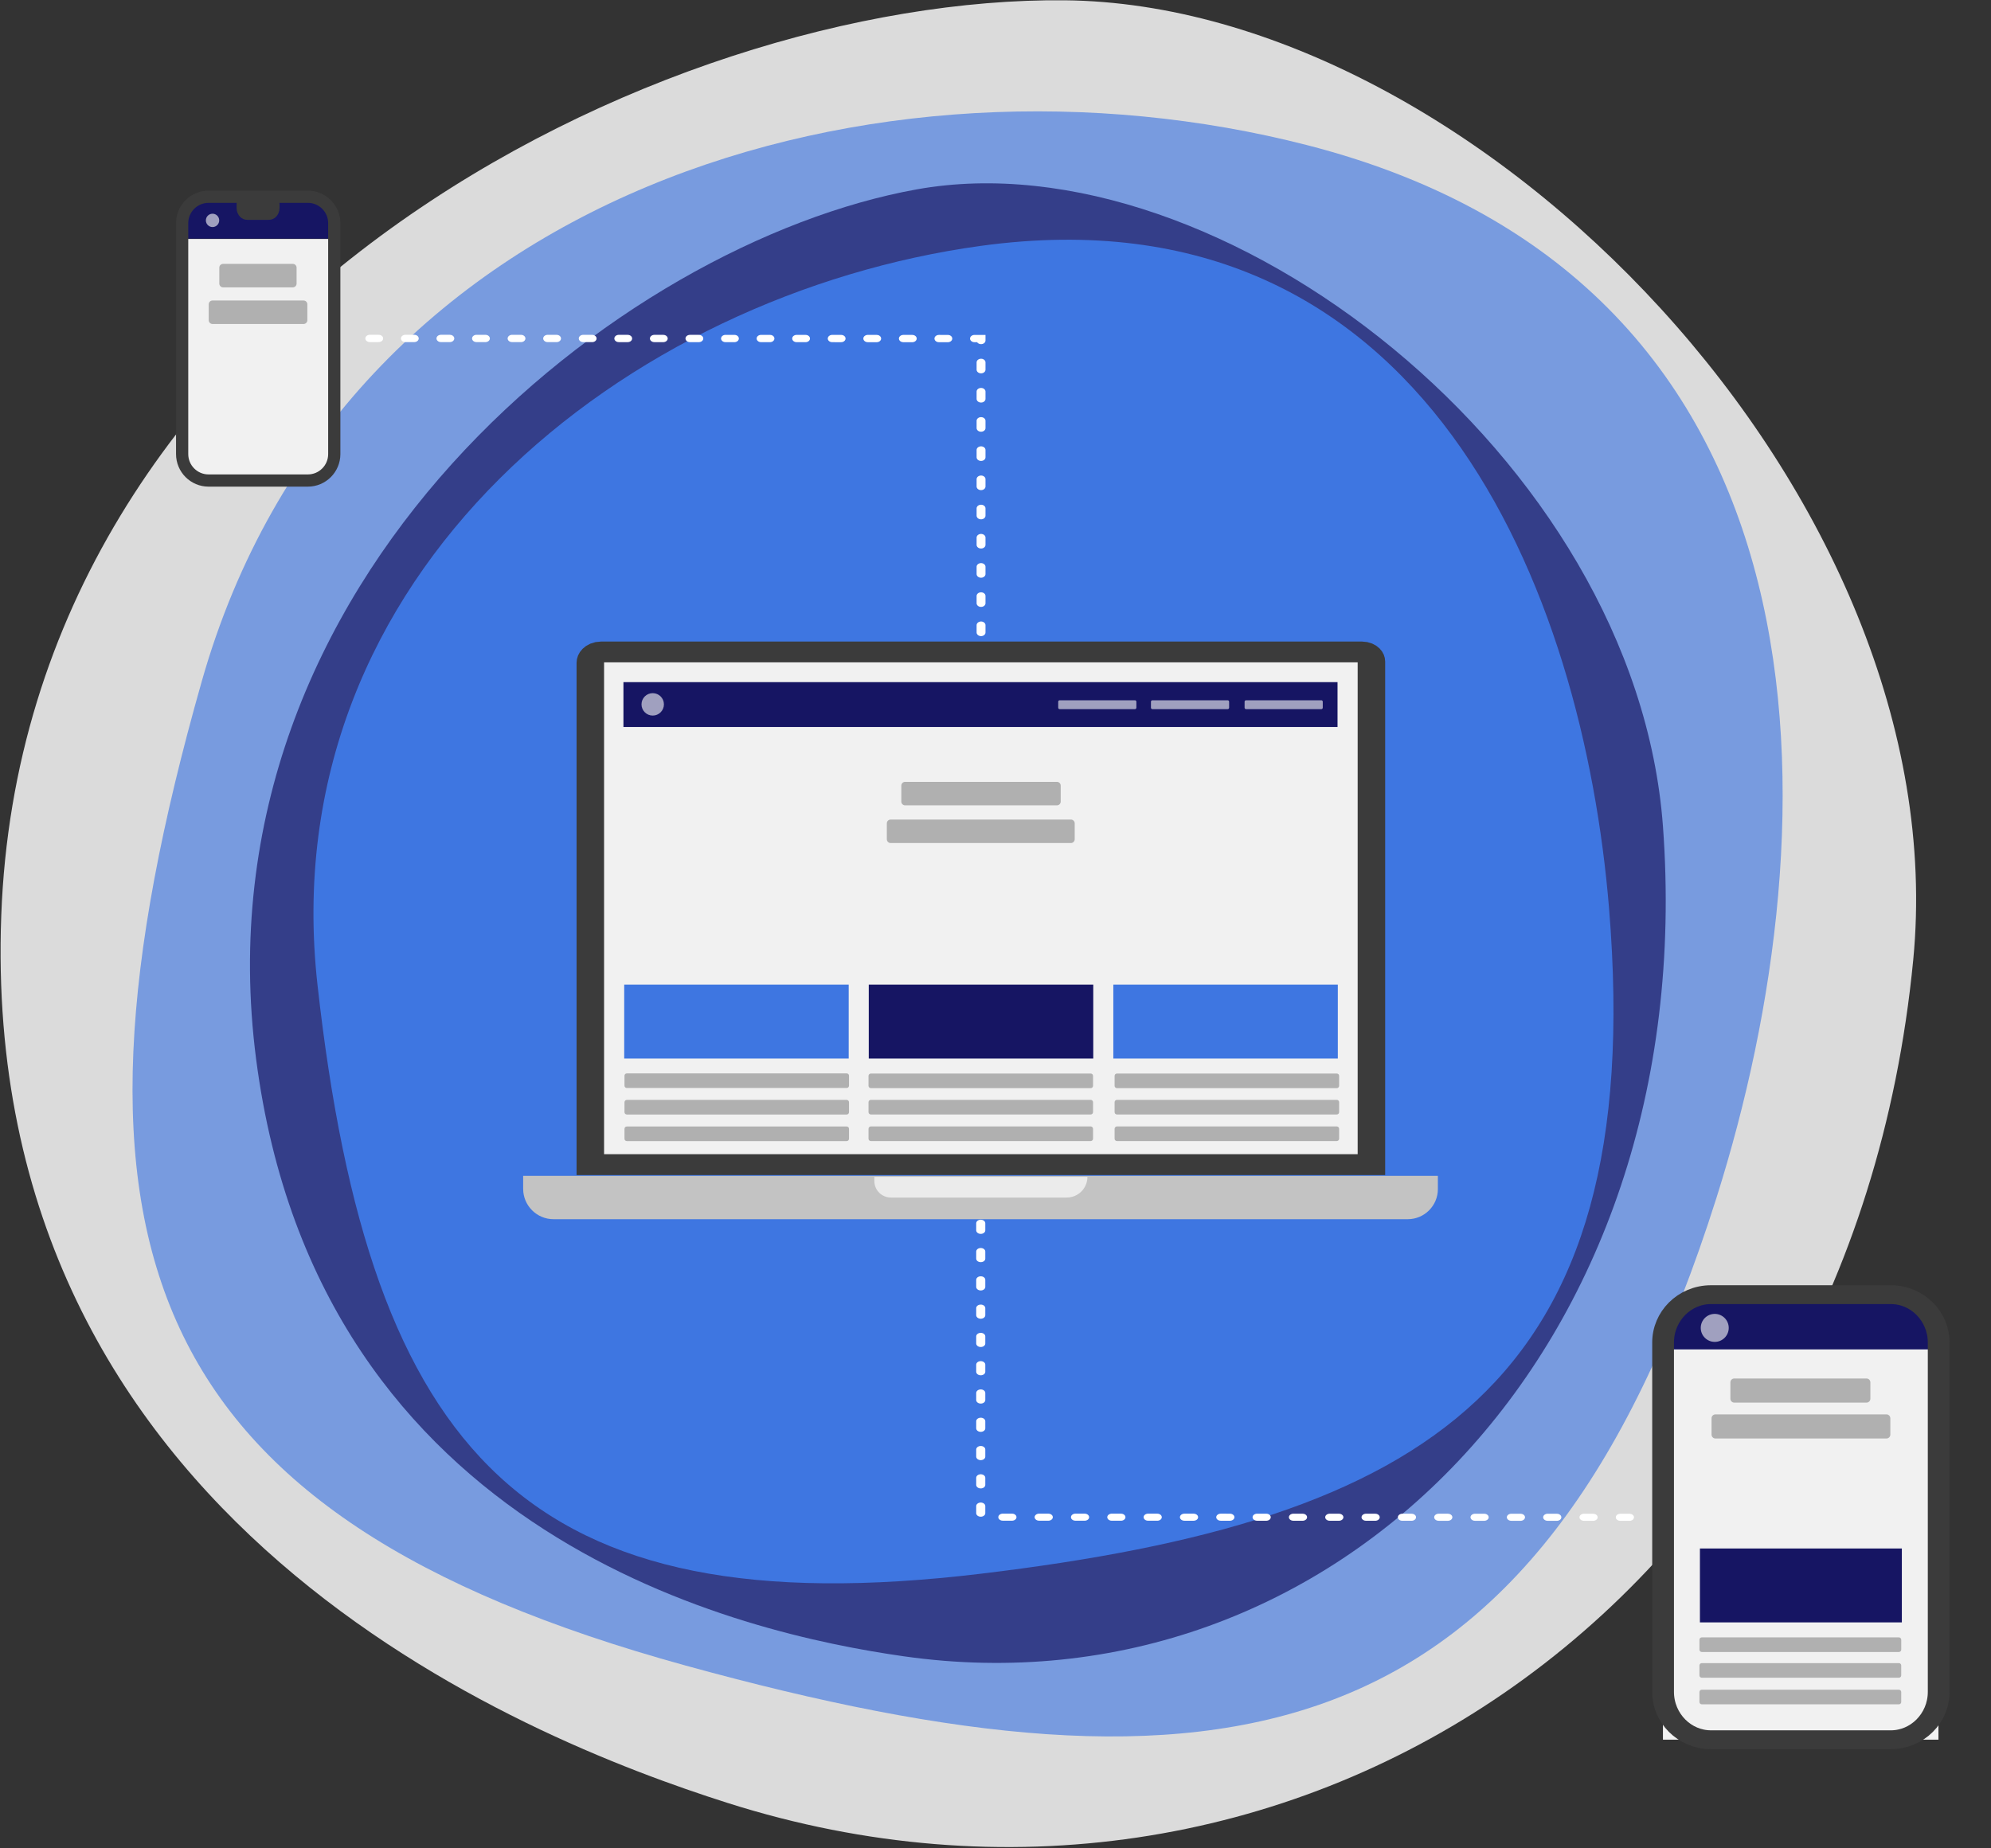 <?xml version="1.0" encoding="UTF-8" standalone="no"?>
<!DOCTYPE svg PUBLIC "-//W3C//DTD SVG 1.1//EN" "http://www.w3.org/Graphics/SVG/1.1/DTD/svg11.dtd">
<svg width="100%" height="100%" viewBox="0 0 979 909" version="1.1" xmlns="http://www.w3.org/2000/svg" xmlns:xlink="http://www.w3.org/1999/xlink" xml:space="preserve" xmlns:serif="http://www.serif.com/" style="fill-rule:evenodd;clip-rule:evenodd;stroke-linecap:square;stroke-miterlimit:1.5;">
    <rect x="0" y="0" width="979" height="909" fill="#333333" stroke="none"/>
    <g transform="matrix(1,0,0,1,-57.688,-79.823)">
        <g transform="matrix(1.323,0.235,-0.218,1.231,-53.675,-252.436)">
            <path d="M508.451,172.964C657.708,146.125 862.052,304.561 875.394,486.36C894.325,744.336 712.634,924.454 502.022,894.431C424.618,883.397 214.232,837.11 183.614,600.64C152.996,364.17 362.78,199.157 508.451,172.964Z" style="fill:rgb(219,219,219);"/>
        </g>
        <g transform="matrix(1.145,0.468,-0.468,1.145,176.191,-331.332)">
            <path d="M540,200.744C758.926,170.708 836.152,371.153 848.886,526.659C868.158,762.018 758.666,827.621 540,853.827C317.207,880.528 239.647,795.691 213.811,564.276C191.106,360.915 366.772,224.51 540,200.744Z" style="fill:rgb(62,118,225);fill-opacity:0.63;"/>
        </g>
        <path d="M508.451,172.964C657.708,146.125 862.052,304.561 875.394,486.36C894.325,744.336 712.634,924.454 502.022,894.431C424.618,883.397 214.232,837.11 183.614,600.64C152.996,364.17 362.78,199.157 508.451,172.964Z" style="fill:rgb(22,21,99);fill-opacity:0.69;"/>
        <path d="M540,200.744C758.926,170.708 836.152,371.153 848.886,526.659C868.158,762.018 758.666,827.621 540,853.827C317.207,880.528 239.647,795.691 213.811,564.276C191.106,360.915 366.772,224.51 540,200.744Z" style="fill:rgb(62,118,225);"/>
        <g transform="matrix(1.064,0,0,0.806,28.291,218.876)">
            <path d="M661.411,231.153C661.411,227.922 659.423,225.299 656.974,225.299L305.49,225.299C302.7,225.299 300.435,228.288 300.435,231.969L300.435,538.138L661.411,538.138L661.411,231.153Z" style="fill:rgb(241,241,241);stroke:rgb(59,59,59);stroke-width:12.71px;"/>
        </g>
        <g transform="matrix(0.935,0,0,0.587,302.105,105.616)">
            <rect x="66.859" y="781.051" width="118.061" height="61.925" style="fill:rgb(62,118,225);"/>
        </g>
        <g transform="matrix(1.059,0,0,1,59.615,138.528)">
            <path d="M665.814,519.616L665.814,526.115C665.814,534.294 659.545,540.935 651.824,540.935L255.209,540.935C247.417,540.935 241.09,534.233 241.09,525.977L241.09,519.616L665.814,519.616Z" style="fill:rgb(195,195,195);"/>
        </g>
        <g transform="matrix(0.984,0,0,1.039,301.217,-231.665)">
            <rect x="64.045" y="622.697" width="356.841" height="21.228" style="fill:rgb(22,21,99);"/>
        </g>
        <g transform="matrix(0.21,0,0,0.977,133.786,-431.905)">
            <path d="M420.886,631.249L420.886,643.925L64.045,643.925L64.045,631.104C64.045,626.464 81.613,622.697 103.253,622.697L381.004,622.697C403.015,622.697 420.886,626.529 420.886,631.249Z" style="fill:rgb(22,21,99);"/>
        </g>
        <g transform="matrix(0.38,0,0,1.27,851.079,-74.107)">
            <path d="M420.886,633.234L420.886,643.925L64.045,643.925L64.045,633.32C64.045,627.457 79.966,622.697 99.576,622.697L385.643,622.697C405.094,622.697 420.886,627.418 420.886,633.234Z" style="fill:rgb(22,21,99);"/>
        </g>
        <g transform="matrix(1,0,0,1,297.962,-213.366)">
            <rect x="66.69" y="659.75" width="351.016" height="107.262" style="fill:rgb(62,118,225);fill-opacity:0;"/>
        </g>
        <g transform="matrix(0.935,0,0,0.587,422.358,105.616)">
            <rect x="66.859" y="781.051" width="118.061" height="61.925" style="fill:rgb(22,21,99);"/>
        </g>
        <g transform="matrix(0.935,0,0,0.587,542.611,105.616)">
            <rect x="66.859" y="781.051" width="118.061" height="61.925" style="fill:rgb(62,118,225);"/>
        </g>
        <g transform="matrix(1,0,0,1,294.069,-209.809)">
            <path d="M298.316,868.468C298.316,874.067 293.771,878.612 288.172,878.612L201.661,878.612C197.182,878.612 193.545,874.976 193.545,870.497L193.545,868.468L298.316,868.468Z" style="fill:rgb(235,235,235);"/>
        </g>
        <g transform="matrix(0.516,0,0,0.606,440.725,150.618)">
            <path d="M428.946,452.675L428.946,457.557C428.946,458.194 428.34,458.711 427.593,458.711L355.804,458.711C355.057,458.711 354.451,458.194 354.451,457.557L354.451,452.675C354.451,452.038 355.057,451.521 355.804,451.521L427.593,451.521C428.34,451.521 428.946,452.038 428.946,452.675Z" style="fill:white;fill-opacity:0.59;"/>
        </g>
        <g transform="matrix(0.516,0,0,0.606,395.126,150.618)">
            <path d="M428.946,452.675L428.946,457.557C428.946,458.194 428.34,458.711 427.593,458.711L355.804,458.711C355.057,458.711 354.451,458.194 354.451,457.557L354.451,452.675C354.451,452.038 355.057,451.521 355.804,451.521L427.593,451.521C428.34,451.521 428.946,452.038 428.946,452.675Z" style="fill:white;fill-opacity:0.59;"/>
        </g>
        <g transform="matrix(0.516,0,0,0.606,486.774,150.618)">
            <path d="M428.946,452.675L428.946,457.557C428.946,458.194 428.34,458.711 427.593,458.711L355.804,458.711C355.057,458.711 354.451,458.194 354.451,457.557L354.451,452.675C354.451,452.038 355.057,451.521 355.804,451.521L427.593,451.521C428.34,451.521 428.946,452.038 428.946,452.675Z" style="fill:white;fill-opacity:0.59;"/>
        </g>
        <g transform="matrix(1.24,0,0,1.606,54.238,-242.236)">
            <path d="M428.946,452.675L428.946,457.557C428.946,458.194 428.277,458.711 427.452,458.711L355.945,458.711C355.12,458.711 354.451,458.194 354.451,457.557L354.451,452.675C354.451,452.038 355.12,451.521 355.945,451.521L427.452,451.521C428.277,451.521 428.946,452.038 428.946,452.675Z" style="fill-opacity:0.27;"/>
        </g>
        <g transform="matrix(1.052,0,0,1.606,127.997,-260.777)">
            <path d="M428.946,452.675L428.946,457.557C428.946,458.194 428.157,458.711 427.185,458.711L356.212,458.711C355.24,458.711 354.451,458.194 354.451,457.557L354.451,452.675C354.451,452.038 355.24,451.521 356.212,451.521L427.185,451.521C428.157,451.521 428.946,452.038 428.946,452.675Z" style="fill-opacity:0.27;"/>
        </g>
        <g transform="matrix(1.482,0,0,1,-160.539,156.229)">
            <path d="M428.946,452.675L428.946,457.557C428.946,458.194 428.598,458.711 428.168,458.711L355.229,458.711C354.799,458.711 354.451,458.194 354.451,457.557L354.451,452.675C354.451,452.038 354.799,451.521 355.229,451.521L428.168,451.521C428.598,451.521 428.946,452.038 428.946,452.675Z" style="fill:rgb(176,176,176);"/>
        </g>
        <g transform="matrix(1.482,0,0,1,-40.547,156.298)">
            <path d="M428.946,452.675L428.946,457.557C428.946,458.194 428.598,458.711 428.168,458.711L355.229,458.711C354.799,458.711 354.451,458.194 354.451,457.557L354.451,452.675C354.451,452.038 354.799,451.521 355.229,451.521L428.168,451.521C428.598,451.521 428.946,452.038 428.946,452.675Z" style="fill:rgb(176,176,176);"/>
        </g>
        <g transform="matrix(1.482,0,0,1,80.456,156.298)">
            <path d="M428.946,452.675L428.946,457.557C428.946,458.194 428.598,458.711 428.168,458.711L355.229,458.711C354.799,458.711 354.451,458.194 354.451,457.557L354.451,452.675C354.451,452.038 354.799,451.521 355.229,451.521L428.168,451.521C428.598,451.521 428.946,452.038 428.946,452.675Z" style="fill:rgb(176,176,176);"/>
        </g>
        <g transform="matrix(1.482,0,0,1,-160.539,169.266)">
            <path d="M428.946,452.675L428.946,457.557C428.946,458.194 428.598,458.711 428.168,458.711L355.229,458.711C354.799,458.711 354.451,458.194 354.451,457.557L354.451,452.675C354.451,452.038 354.799,451.521 355.229,451.521L428.168,451.521C428.598,451.521 428.946,452.038 428.946,452.675Z" style="fill:rgb(176,176,176);"/>
        </g>
        <g transform="matrix(1.482,0,0,1,-40.547,169.246)">
            <path d="M428.946,452.675L428.946,457.557C428.946,458.194 428.598,458.711 428.168,458.711L355.229,458.711C354.799,458.711 354.451,458.194 354.451,457.557L354.451,452.675C354.451,452.038 354.799,451.521 355.229,451.521L428.168,451.521C428.598,451.521 428.946,452.038 428.946,452.675Z" style="fill:rgb(176,176,176);"/>
        </g>
        <g transform="matrix(1.482,0,0,1,80.456,169.246)">
            <path d="M428.946,452.675L428.946,457.557C428.946,458.194 428.598,458.711 428.168,458.711L355.229,458.711C354.799,458.711 354.451,458.194 354.451,457.557L354.451,452.675C354.451,452.038 354.799,451.521 355.229,451.521L428.168,451.521C428.598,451.521 428.946,452.038 428.946,452.675Z" style="fill:rgb(176,176,176);"/>
        </g>
        <g transform="matrix(1.482,0,0,1,-160.539,182.345)">
            <path d="M428.946,452.675L428.946,457.557C428.946,458.194 428.598,458.711 428.168,458.711L355.229,458.711C354.799,458.711 354.451,458.194 354.451,457.557L354.451,452.675C354.451,452.038 354.799,451.521 355.229,451.521L428.168,451.521C428.598,451.521 428.946,452.038 428.946,452.675Z" style="fill:rgb(176,176,176);"/>
        </g>
        <g transform="matrix(1.482,0,0,1,-40.547,182.324)">
            <path d="M428.946,452.675L428.946,457.557C428.946,458.194 428.598,458.711 428.168,458.711L355.229,458.711C354.799,458.711 354.451,458.194 354.451,457.557L354.451,452.675C354.451,452.038 354.799,451.521 355.229,451.521L428.168,451.521C428.598,451.521 428.946,452.038 428.946,452.675Z" style="fill:rgb(176,176,176);"/>
        </g>
        <g transform="matrix(1.482,0,0,1,80.456,182.324)">
            <path d="M428.946,452.675L428.946,457.557C428.946,458.194 428.598,458.711 428.168,458.711L355.229,458.711C354.799,458.711 354.451,458.194 354.451,457.557L354.451,452.675C354.451,452.038 354.799,451.521 355.229,451.521L428.168,451.521C428.598,451.521 428.946,452.038 428.946,452.675Z" style="fill:rgb(176,176,176);"/>
        </g>
        <g transform="matrix(2.273,0,0,1.979,524.313,353.124)">
            <rect x="154.451" y="197.259" width="59.599" height="96.992" style="fill:rgb(241,241,241);"/>
            <g transform="matrix(0.586,0,0,0.505,-45.364,47.209)">
                <path d="M428.946,452.675L428.946,457.557C428.946,458.194 428.558,458.711 428.081,458.711L355.316,458.711C354.839,458.711 354.451,458.194 354.451,457.557L354.451,452.675C354.451,452.038 354.839,451.521 355.316,451.521L428.081,451.521C428.558,451.521 428.946,452.038 428.946,452.675Z" style="fill:rgb(176,176,176);"/>
            </g>
            <g transform="matrix(0.586,0,0,0.505,-45.364,53.816)">
                <path d="M428.946,452.675L428.946,457.557C428.946,458.194 428.558,458.711 428.081,458.711L355.316,458.711C354.839,458.711 354.451,458.194 354.451,457.557L354.451,452.675C354.451,452.038 354.839,451.521 355.316,451.521L428.081,451.521C428.558,451.521 428.946,452.038 428.946,452.675Z" style="fill:rgb(176,176,176);"/>
            </g>
        </g>
        <g transform="matrix(1.332,0,0,1,421.198,433.618)">
            <path d="M428.946,452.675L428.946,457.557C428.946,458.194 428.558,458.711 428.081,458.711L355.316,458.711C354.839,458.711 354.451,458.194 354.451,457.557L354.451,452.675C354.451,452.038 354.839,451.521 355.316,451.521L428.081,451.521C428.558,451.521 428.946,452.038 428.946,452.675Z" style="fill:rgb(176,176,176);"/>
        </g>
        <g transform="matrix(1,0,0,1,25.667,8.119)">
            <circle cx="352.971" cy="418.13" r="5.513" style="fill:white;fill-opacity:0.59;"/>
        </g>
        <g transform="matrix(0.595,0,0,0.595,-47.821,-60.573)">
            <circle cx="352.971" cy="418.13" r="5.513" style="fill:white;fill-opacity:0.59;"/>
        </g>
        <g transform="matrix(1.248,0,0,1.249,460.341,210.676)">
            <circle cx="352.971" cy="418.13" r="5.513" style="fill:white;fill-opacity:0.59;"/>
        </g>
        <g transform="matrix(1.218,0,0,1,-50.396,0)">
            <path d="M484.794,390.887L484.794,246.342L231.557,246.273" style="fill:none;stroke:white;stroke-width:3.59px;stroke-linecap:round;stroke-miterlimit:5;stroke-dasharray:3.59,10.77,0,0,0,0;"/>
        </g>
        <g transform="matrix(-1.284,3.47644e-17,3.47644e-17,-1,1162.41,1072.35)">
            <path d="M484.794,390.887L484.794,246.342L231.557,246.273" style="fill:none;stroke:white;stroke-width:3.48px;stroke-linecap:round;stroke-miterlimit:5;stroke-dasharray:3.48,10.43,0,0,0,0;"/>
        </g>
        <g transform="matrix(1.511,0,0,1.308,688.543,485.005)">
            <path d="M213.383,195.038L213.383,326.404C213.383,336.336 206.399,344.4 197.798,344.4L139.282,344.4C130.681,344.4 123.697,336.336 123.697,326.404L123.697,195.038C123.697,185.106 130.681,177.042 139.282,177.042L197.798,177.042C206.399,177.042 213.383,185.106 213.383,195.038Z" style="fill:none;stroke:rgb(59,59,59);stroke-width:7.08px;stroke-linecap:round;stroke-miterlimit:5;"/>
        </g>
        <g transform="matrix(0.841,0,0,0.587,837.333,382.936)">
            <rect x="66.859" y="781.051" width="118.061" height="61.925" style="fill:rgb(22,21,99);"/>
        </g>
        <g transform="matrix(1,0,0,1.38,1.245,-67.014)">
            <path d="M192.247,179.122L192.247,180.493C192.247,181.93 190.637,183.097 188.654,183.097L178.026,183.097C176.043,183.097 174.433,181.93 174.433,180.493L174.433,179.122C174.433,177.685 176.043,176.518 178.026,176.518L188.654,176.518C190.637,176.518 192.247,177.685 192.247,179.122Z" style="fill:rgb(59,59,59);stroke:rgb(59,59,59);stroke-width:3.32px;stroke-linecap:round;stroke-miterlimit:5;"/>
        </g>
        <g transform="matrix(1.254,0,0,1.225,-46.541,-44.288)">
            <path d="M214.049,197.259L214.049,282.128C214.049,288.819 208.747,294.251 202.216,294.251L166.223,294.251C159.726,294.251 154.451,288.847 154.451,282.191L154.451,197.259L214.049,197.259Z" style="fill:rgb(241,241,241);"/>
        </g>
        <g transform="matrix(0.834,0,0,0.834,44.09,28.935)">
            <path d="M213.383,192.627L213.383,328.815C213.383,337.416 206.399,344.4 197.798,344.4L139.282,344.4C130.681,344.4 123.697,337.416 123.697,328.815L123.697,192.627C123.697,184.026 130.681,177.042 139.282,177.042L197.798,177.042C206.399,177.042 213.383,184.026 213.383,192.627Z" style="fill:none;stroke:rgb(59,59,59);stroke-width:7.2px;stroke-linecap:round;stroke-miterlimit:5;"/>
        </g>
        <g transform="matrix(0.51,0,0,1.606,-15.242,-515.538)">
            <path d="M428.946,452.675L428.946,457.557C428.946,458.194 427.319,458.711 425.314,458.711L358.083,458.711C356.078,458.711 354.451,458.194 354.451,457.557L354.451,452.675C354.451,452.038 356.078,451.521 358.083,451.521L425.314,451.521C427.319,451.521 428.946,452.038 428.946,452.675Z" style="fill-opacity:0.27;"/>
        </g>
        <g transform="matrix(0.924,0,0,1.649,581.03,13.253)">
            <path d="M428.946,452.675L428.946,457.557C428.946,458.194 428.024,458.711 426.889,458.711L356.508,458.711C355.373,458.711 354.451,458.194 354.451,457.557L354.451,452.675C354.451,452.038 355.373,451.521 356.508,451.521L426.889,451.521C428.024,451.521 428.946,452.038 428.946,452.675Z" style="fill-opacity:0.27;"/>
        </g>
        <g transform="matrix(0.651,0,0,1.606,-70.427,-497.523)">
            <path d="M428.946,452.675L428.946,457.557C428.946,458.194 427.671,458.711 426.1,458.711L357.297,458.711C355.726,458.711 354.451,458.194 354.451,457.557L354.451,452.675C354.451,452.038 355.726,451.521 357.297,451.521L426.1,451.521C427.671,451.521 428.946,452.038 428.946,452.675Z" style="fill-opacity:0.27;"/>
        </g>
        <g transform="matrix(1.18,0,0,1.649,481.031,30.902)">
            <path d="M428.946,452.675L428.946,457.557C428.946,458.194 428.224,458.711 427.334,458.711L356.063,458.711C355.173,458.711 354.451,458.194 354.451,457.557L354.451,452.675C354.451,452.038 355.173,451.521 356.063,451.521L427.334,451.521C428.224,451.521 428.946,452.038 428.946,452.675Z" style="fill-opacity:0.27;"/>
        </g>
    </g>
</svg>
